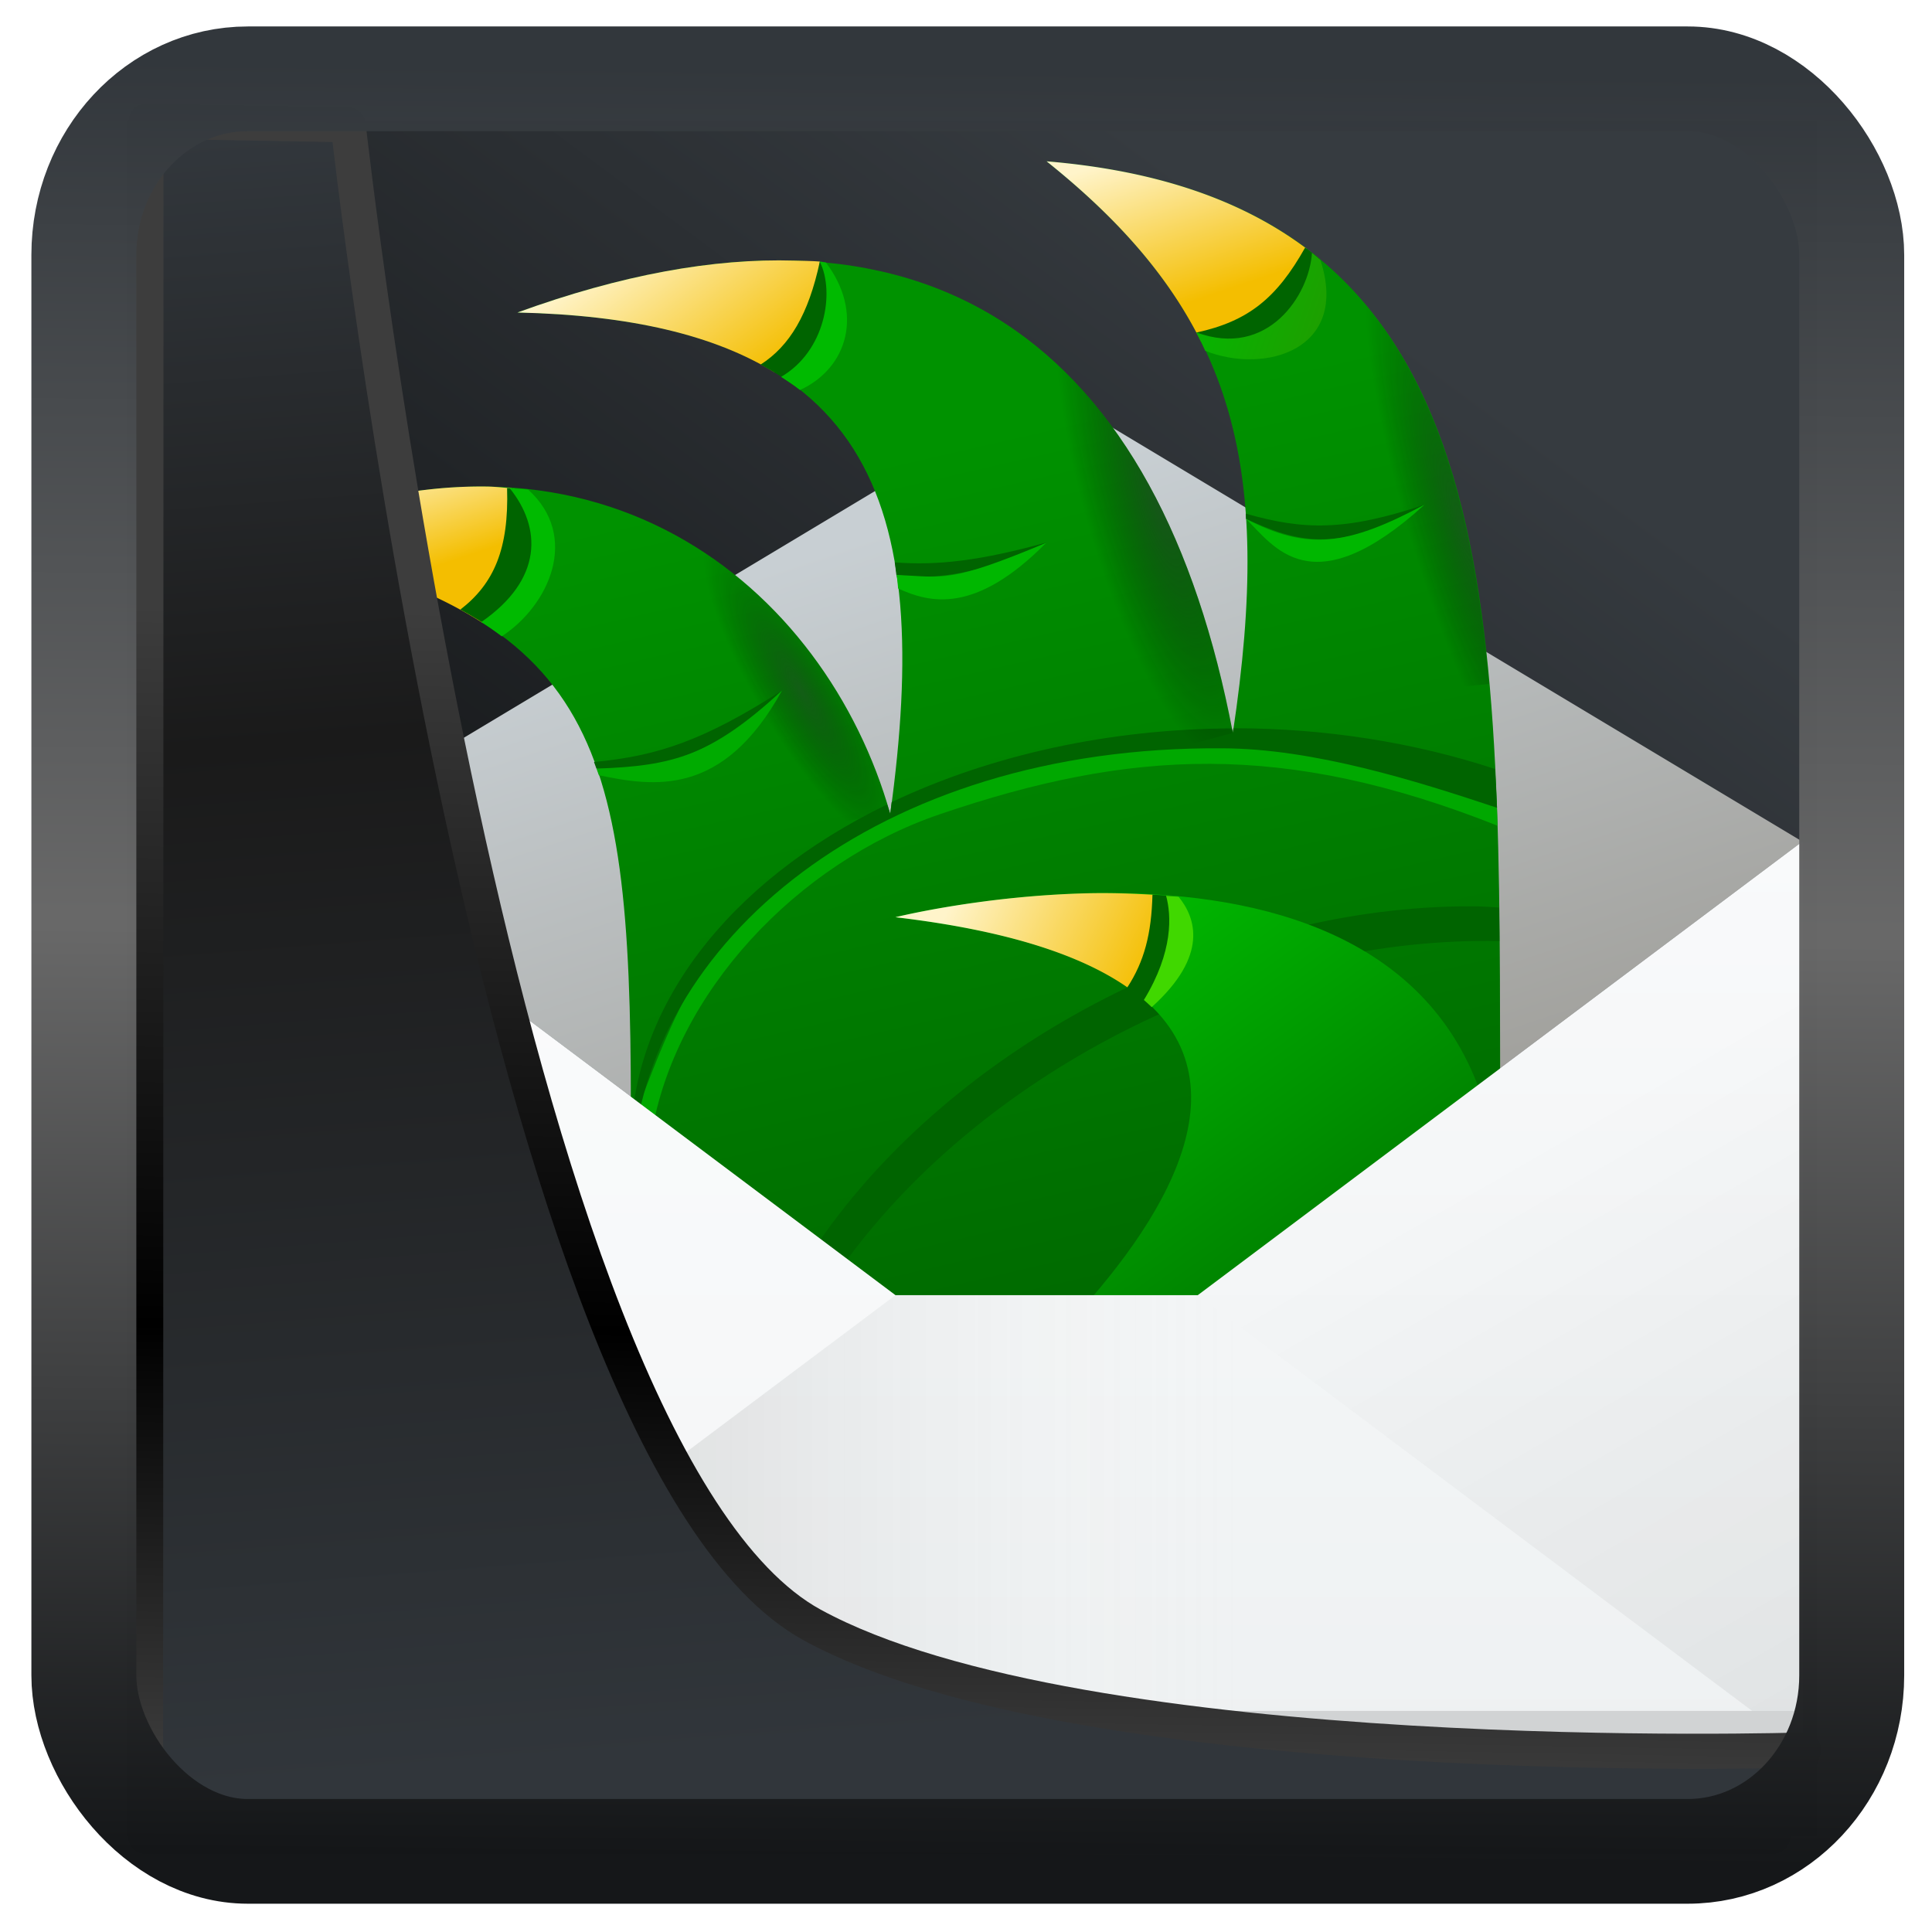<?xml version="1.0" encoding="UTF-8" standalone="no"?>
<!-- Created with Inkscape (http://www.inkscape.org/) -->

<svg
   width="32"
   height="32"
   version="1.1"
   viewBox="0 0 32 32"
   id="svg22"
   xmlns:xlink="http://www.w3.org/1999/xlink"
   xmlns="http://www.w3.org/2000/svg"
   xmlns:svg="http://www.w3.org/2000/svg">
  <defs
     id="defs12">
    <linearGradient
       id="linearGradient917">
      <stop
         style="stop-color:#000000;stop-opacity:0.996"
         offset="0"
         id="stop913" />
      <stop
         style="stop-color:#353a3f;stop-opacity:0.996"
         offset="1"
         id="stop915" />
    </linearGradient>
    <linearGradient
       xlink:href="#linearGradient3487"
       id="linearGradient3403"
       gradientUnits="userSpaceOnUse"
       x1="6.949"
       y1="4.555"
       x2="11.215"
       y2="59.052" />
    <linearGradient
       id="linearGradient3487">
      <stop
         style="stop-color:#32373c;stop-opacity:1"
         offset="0"
         id="stop3481" />
      <stop
         id="stop3483"
         offset="0.368"
         style="stop-color:#1a1a1a;stop-opacity:1" />
      <stop
         style="stop-color:#31363b;stop-opacity:1"
         offset="1"
         id="stop3485" />
    </linearGradient>
    <linearGradient
       xlink:href="#linearGradient20604"
       id="linearGradient20558"
       gradientUnits="userSpaceOnUse"
       x1="25.802"
       y1="20.374"
       x2="25.111"
       y2="58.913" />
    <linearGradient
       id="linearGradient20604">
      <stop
         id="stop20598"
         offset="0"
         style="stop-color:#3d3d3d;stop-opacity:1" />
      <stop
         style="stop-color:#000000;stop-opacity:1"
         offset="0.618"
         id="stop20600" />
      <stop
         id="stop20602"
         offset="1"
         style="stop-color:#3d3d3d;stop-opacity:1" />
    </linearGradient>
    <filter
       style="color-interpolation-filters:sRGB"
       id="filter20720"
       x="-0.017"
       y="-0.016"
       width="1.034"
       height="1.033">
      <feGaussianBlur
         stdDeviation="0.147"
         id="feGaussianBlur20722" />
    </filter>
    <linearGradient
       gradientTransform="translate(0.361,-0.13)"
       xlink:href="#linearGradient4555"
       id="linearGradient4557"
       x1="43.5"
       y1="64.012"
       x2="44.142"
       y2="0.306"
       gradientUnits="userSpaceOnUse" />
    <linearGradient
       id="linearGradient4555">
      <stop
         style="stop-color:#141618;stop-opacity:1"
         offset="0"
         id="stop4551" />
      <stop
         id="stop4559"
         offset="0.518"
         style="stop-color:#686868;stop-opacity:1" />
      <stop
         style="stop-color:#31363b;stop-opacity:1"
         offset="1"
         id="stop4553" />
    </linearGradient>
    <filter
       style="color-interpolation-filters:sRGB"
       id="filter4601"
       x="-0.03"
       width="1.06"
       y="-0.03"
       height="1.06">
      <feGaussianBlur
         stdDeviation="0.015"
         id="feGaussianBlur4603" />
    </filter>
    <linearGradient
       xlink:href="#linearGradient917"
       id="linearGradient919"
       x1="7.401"
       y1="41.743"
       x2="33.063"
       y2="7.107"
       gradientUnits="userSpaceOnUse"
       gradientTransform="scale(0.665)" />
    <linearGradient
       xlink:href="#linearGradient4772"
       id="linearGradient4778"
       x1="19"
       y1="12"
       x2="27"
       y2="36"
       gradientUnits="userSpaceOnUse" />
    <linearGradient
       id="linearGradient4772">
      <stop
         style="stop-color:#c8cfd3;stop-opacity:1;"
         offset="0"
         id="stop48171" />
      <stop
         style="stop-color:#94918a;stop-opacity:1"
         offset="1"
         id="stop48173" />
    </linearGradient>
    <linearGradient
       id="e"
       y1="44"
       y2="20"
       x2="0"
       gradientUnits="userSpaceOnUse">
      <stop
         stop-color="#eef1f2"
         id="stop48201" />
      <stop
         offset="1"
         stop-color="#f9fafb"
         id="stop48203" />
    </linearGradient>
    <linearGradient
       xlink:href="#linearGradient4992"
       id="linearGradient4355"
       x1="19"
       y1="10"
       x2="25"
       y2="36"
       gradientUnits="userSpaceOnUse" />
    <linearGradient
       id="linearGradient4992">
      <stop
         offset="0"
         style="stop-color:#009200;stop-opacity:1"
         id="stop48151" />
      <stop
         offset="1"
         style="stop-color:#006400;stop-opacity:1"
         id="stop48153" />
    </linearGradient>
    <radialGradient
       xlink:href="#linearGradient4986"
       id="radialGradient4984"
       cx="36.651"
       cy="12.791"
       fx="36.651"
       fy="12.791"
       r="5.854"
       gradientTransform="matrix(0.23,-0.069,0.372,1.237,21.801,-1.66)"
       gradientUnits="userSpaceOnUse" />
    <linearGradient
       gradientUnits="userSpaceOnUse"
       x2="422.57"
       y2="519.8"
       x1="414.57"
       y1="511.8"
       id="linearGradient4986">
      <stop
         stop-color="#292c2f"
         style="stop-opacity:0.466"
         id="stop48156" />
      <stop
         stop-opacity="0"
         offset="1"
         id="stop48158" />
    </linearGradient>
    <radialGradient
       xlink:href="#g"
       id="radialGradient4974"
       cx="18.992"
       cy="-11.809"
       fx="18.992"
       fy="-11.809"
       r="8.426"
       gradientTransform="matrix(0.282,0.475,-0.119,0.07,10.745,7.816)"
       gradientUnits="userSpaceOnUse" />
    <linearGradient
       id="g"
       y1="511.8"
       x1="414.57"
       y2="519.8"
       x2="422.57"
       gradientUnits="userSpaceOnUse">
      <stop
         stop-color="#292c2f"
         id="stop48206" />
      <stop
         offset="1"
         stop-opacity="0"
         id="stop48208" />
    </linearGradient>
    <radialGradient
       xlink:href="#linearGradient4978"
       id="radialGradient4976"
       cx="28.3"
       cy="10.776"
       fx="28.3"
       fy="10.776"
       r="9.464"
       gradientTransform="matrix(0.203,-0.058,0.211,0.74,18.972,4.672)"
       gradientUnits="userSpaceOnUse" />
    <linearGradient
       gradientUnits="userSpaceOnUse"
       x2="422.57"
       y2="519.8"
       x1="414.57"
       y1="511.8"
       id="linearGradient4978">
      <stop
         stop-color="#292c2f"
         style="stop-opacity:0.572"
         id="stop48161" />
      <stop
         stop-opacity="0"
         offset="1"
         id="stop48163" />
    </linearGradient>
    <linearGradient
       xlink:href="#linearGradient4357"
       id="linearGradient4363"
       x1="24"
       y1="21"
       x2="32"
       y2="32"
       gradientUnits="userSpaceOnUse" />
    <linearGradient
       id="linearGradient4357">
      <stop
         style="stop-color:#00c200;stop-opacity:1;"
         offset="0"
         id="stop48181" />
      <stop
         style="stop-color:#007900;stop-opacity:1"
         offset="1"
         id="stop48183" />
    </linearGradient>
    <linearGradient
       xlink:href="#linearGradient4574"
       id="linearGradient4580"
       x1="7"
       y1="13"
       x2="6"
       y2="10"
       gradientUnits="userSpaceOnUse" />
    <linearGradient
       id="linearGradient4574">
      <stop
         style="stop-color:#f4be00;stop-opacity:1;"
         offset="0"
         id="stop48176" />
      <stop
         style="stop-color:#fff4ca;stop-opacity:1"
         offset="1"
         id="stop48178" />
    </linearGradient>
    <linearGradient
       xlink:href="#linearGradient4574"
       id="linearGradient4588"
       x1="16"
       y1="8"
       x2="13"
       y2="4"
       gradientUnits="userSpaceOnUse" />
    <linearGradient
       xlink:href="#linearGradient4574"
       id="linearGradient4654"
       x1="27"
       y1="6"
       x2="25.661"
       y2="2"
       gradientUnits="userSpaceOnUse" />
    <linearGradient
       xlink:href="#linearGradient4574"
       id="linearGradient4796"
       x1="26.43"
       y1="24"
       x2="21.454"
       y2="21.637"
       gradientUnits="userSpaceOnUse" />
    <linearGradient
       id="e-2"
       y1="44"
       y2="20"
       x2="0"
       gradientUnits="userSpaceOnUse"
       gradientTransform="translate(-7.1525574e-6,20)">
      <stop
         stop-color="#eef1f2"
         id="stop48213" />
      <stop
         offset="1"
         stop-color="#f9fafb"
         id="stop48215" />
    </linearGradient>
    <linearGradient
       id="c"
       x1="384.57"
       x2="414.57"
       gradientUnits="userSpaceOnUse">
      <stop
         stop-opacity=".275"
         id="stop48191" />
      <stop
         offset="1"
         stop-color="#ffffff"
         stop-opacity="0"
         id="stop48193" />
    </linearGradient>
    <linearGradient
       id="d"
       y1="547.8"
       x1="432.57"
       y2="527.8"
       x2="421.02"
       gradientUnits="userSpaceOnUse">
      <stop
         stop-opacity=".082"
         id="stop48196" />
      <stop
         offset="1"
         stop-opacity="0"
         id="stop48198" />
    </linearGradient>
    <linearGradient
       id="b"
       y1="547.8"
       x1="384.57"
       y2="530.48"
       x2="394.57"
       gradientUnits="userSpaceOnUse">
      <stop
         stop-color="#ffffff"
         stop-opacity="0"
         id="stop48186" />
      <stop
         offset="1"
         stop-color="#ffffff"
         stop-opacity=".314"
         id="stop48188" />
    </linearGradient>
    <linearGradient
       xlink:href="#linearGradient4838"
       id="linearGradient4858"
       x1="33.5"
       y1="7"
       x2="27.568"
       y2="5"
       gradientUnits="userSpaceOnUse" />
    <linearGradient
       id="linearGradient4838">
      <stop
         offset="0"
         style="stop-color:#2e9000;stop-opacity:1"
         id="stop48166" />
      <stop
         offset="1"
         style="stop-color:#00ba00;stop-opacity:1"
         id="stop48168" />
    </linearGradient>
  </defs>
  <rect
     style="display:inline;fill:url(#linearGradient919);fill-opacity:1;fill-rule:evenodd;stroke:none;stroke-width:0.617;stroke-linejoin:round;stroke-miterlimit:7.8"
     id="rect1192"
     width="27.986"
     height="28.404"
     x="2.103"
     y="2.007"
     ry="0" />
  <g
     transform="matrix(0.626,0,0,0.626,2.311,1.42)"
     id="g48381">
    <g
       id="g48233">
      <path
         style="fill:url(#linearGradient4778);fill-opacity:1;fill-rule:evenodd"
         d="M 24,8 4,20 24,35 44,20 Z"
         id="path48229" />
      <path
         style="fill:url(#e)"
         d="M 4,20 V 44 H 44 V 20 L 28,32 h -8 z"
         id="path48231" />
    </g>
    <path
       style="fill:url(#linearGradient4355);fill-opacity:1;fill-rule:evenodd;stroke:none;stroke-width:1px;stroke-linecap:butt;stroke-linejoin:miter;stroke-opacity:1"
       d="m 36,26 c 0,2 -2,11 -2,11 L 13,38 V 27 C 13,17 12,14 3,12 12,8 18.167,13.273 19.863,19.267 21,11 19.42,6.211 10,6 21,2 27,7 28.928,17.124 30,10 29,6 24,2 36,3 35.985,13.047 36,26 Z"
       id="path48235" />
    <path
       style="fill:url(#radialGradient4984);fill-opacity:1;fill-rule:evenodd;stroke:none;stroke-width:1px;stroke-linecap:butt;stroke-linejoin:miter;stroke-opacity:1"
       d="m 28.928,17.123 c 2.866,-0.791 5.088,-1.148 6.781,-1.293 C 35.016,8.087 32.595,2.716 24,2 c 5,4 6,7.999 4.928,15.123 z"
       id="path48237" />
    <path
       style="fill:#00a800;fill-opacity:1;fill-rule:evenodd;stroke:none;stroke-width:1px;stroke-linecap:butt;stroke-linejoin:miter;stroke-opacity:1"
       d="m 29.197,17.332 c -4.629,0.003 -10.106,1.531 -13.334,4.777 C 14.086,23.897 13.316,27.096 13,27.361 v 0.203 c 0.15,0.126 0.545,0.195 0.545,0.195 0.611,-3.759 3.862,-7.201 7.631,-8.484 5.05,-1.72 9.105,-1.936 14.754,0.303 -0.007,-0.222 -0.013,-0.447 -0.021,-0.666 -1.5,-1.04 -3.952,-1.582 -6.711,-1.58 z"
       id="path48239" />
    <path
       style="opacity:0.462;fill:url(#radialGradient4974);fill-opacity:1;fill-rule:evenodd;stroke:none;stroke-width:1px;stroke-linecap:butt;stroke-linejoin:miter;stroke-opacity:1"
       d="M 9.193,10.605 C 7.323,10.58 5.25,11 3,12 c 6.675,1.483 8.946,3.524 9.676,8.555 1.82,-0.308 4.299,-0.745 7.176,-1.324 -1.282,-4.481 -5.063,-8.549 -10.658,-8.625 z"
       id="path48241" />
    <path
       style="opacity:1;fill:#006400;fill-opacity:1;stroke:none;stroke-width:1.1;stroke-linecap:square;stroke-linejoin:miter;stroke-miterlimit:4;stroke-dasharray:none;stroke-dashoffset:0;stroke-opacity:1"
       d="m 29,17 -0.059,0.002 c -0.006,0.042 -0.007,0.079 -0.014,0.121 -0.008,-0.041 -0.019,-0.078 -0.027,-0.119 -3.217,0.014 -6.354,0.694 -9,1.951 -0.014,0.106 -0.022,0.206 -0.037,0.312 -0.024,-0.084 -0.058,-0.166 -0.084,-0.25 C 15.531,21.077 13.003,24.427 13,28 c 0.003,0.194 0.013,0.387 0.031,0.58 0.328,-5.902 6.456,-11.12 15.625,-11.049 2.397,0.007 5.105,0.854 7.262,1.574 -0.013,-0.35 -0.036,-0.685 -0.053,-1.027 C 33.722,17.373 31.376,17.004 29,17 Z m 6.416,4.713 c -3.022,-0.039 -6.267,0.71 -9.279,2.143 -6.538,3.119 -10.818,8.868 -10.436,14.016 L 16.125,37.852 c 0.153,-4.932 4.334,-10.175 10.441,-13.094 3.061,-1.45 6.357,-2.194 9.414,-2.125 -0.003,-0.292 -0.002,-0.6 -0.006,-0.889 -0.185,-0.013 -0.371,-0.024 -0.559,-0.031 z"
       id="path48243" />
    <path
       style="fill:url(#radialGradient4976);fill-opacity:1;fill-rule:evenodd;stroke:none;stroke-width:1px;stroke-linecap:butt;stroke-linejoin:miter;stroke-opacity:1"
       d="m 19.883,18.941 0.078,0.264 c 2.959,-0.598 6.152,-1.305 8.967,-2.082 C 27,6.999 21,2 10,6 c 9.282,0.208 10.924,4.895 9.883,12.941 z"
       id="path48245" />
    <path
       style="fill:url(#linearGradient4363);fill-opacity:1;fill-rule:evenodd;stroke:none;stroke-width:1px;stroke-linecap:butt;stroke-linejoin:miter;stroke-opacity:1"
       d="m 20,22 c 0,0 16,-4 16,8 0,15.033 -15,6 -15,6 0,0 16,-12 -1,-14 z"
       id="path48247" />
    <path
       style="opacity:1;fill:url(#linearGradient4580);fill-opacity:1;stroke:none;stroke-width:1.1;stroke-linecap:square;stroke-linejoin:miter;stroke-miterlimit:4;stroke-dasharray:none;stroke-dashoffset:0;stroke-opacity:1"
       d="M 9.193,10.605 C 7.323,10.58 5.25,11 3,12 c 2.678,0.595 4.634,1.285 6.08,2.215 A 7,5.5 0 0 0 10,11.5 7,5.5 0 0 0 9.912,10.658 c -0.239,-0.019 -0.472,-0.049 -0.719,-0.053 z"
       id="path48249" />
    <path
       style="opacity:1;fill:url(#linearGradient4588);fill-opacity:1;stroke:none;stroke-width:1.1;stroke-linecap:square;stroke-linejoin:miter;stroke-miterlimit:4;stroke-dasharray:none;stroke-dashoffset:0;stroke-opacity:1"
       d="M 17.326,4.627 C 15.187,4.563 12.75,5 10,6 13.015,6.068 15.22,6.61 16.797,7.58 17.532,6.723 17.957,5.685 18,4.652 17.778,4.634 17.555,4.634 17.326,4.627 Z"
       id="path48251" />
    <path
       style="opacity:1;fill:url(#linearGradient4654);fill-opacity:1;stroke:none;stroke-width:1.1;stroke-linecap:square;stroke-linejoin:miter;stroke-miterlimit:4;stroke-dasharray:none;stroke-dashoffset:0;stroke-opacity:1"
       d="m 24,2 c 1.915,1.532 3.238,3.066 4.088,4.773 A 4.5,3.5 0 0 0 30.873,4.307 C 29.193,3.048 26.965,2.247 24,2 Z"
       id="path48253" />
    <path
       style="opacity:1;fill:url(#linearGradient4796);fill-opacity:1;stroke:none;stroke-width:1.1;stroke-linecap:square;stroke-linejoin:miter;stroke-miterlimit:4;stroke-dasharray:none;stroke-dashoffset:0;stroke-opacity:1"
       d="M 25.062,21.367 C 22.25,21.438 20,22 20,22 c 2.974,0.35 4.92,1.011 6.137,1.855 A 4,3 0 0 0 27,22 4,3 0 0 0 26.918,21.412 c -0.632,-0.04 -1.258,-0.06 -1.855,-0.045 z"
       id="path48255" />
    <g
       transform="translate(0,-20)"
       id="g48269">
      <path
         d="m 4,40 v 24 H 44 v -24 l -16,12 h -8 z"
         style="fill:url(#e-2)"
         id="path48257" />
      <g
         transform="translate(-384.57,-479.8)"
         style="fill-rule:evenodd"
         id="g48265">
        <path
           d="m 388.57,543.8 16,-12 h 8 l 16,12 z"
           style="fill:url(#c)"
           id="path48259" />
        <path
           d="m 428.57,543.8 -16,-12 16,-12 z"
           style="fill:url(#d)"
           id="path48261" />
        <path
           d="m 388.57,543.8 16,-12 -16,-12 z"
           style="fill:url(#b)"
           id="path48263" />
      </g>
      <rect
         width="40"
         x="4"
         y="63"
         height="1"
         style="fill:#d1d3d4"
         id="rect48267" />
    </g>
    <path
       style="fill:#006400;fill-opacity:1;fill-rule:evenodd;stroke:none;stroke-width:1px;stroke-linecap:butt;stroke-linejoin:miter;stroke-opacity:1"
       d="m 9.725,10.645 c 0.05,1.606 -0.344,2.527 -1.236,3.215 0.317,0.173 0.614,0.354 0.889,0.547 1.354,-0.764 1.702,-2.173 0.506,-3.75 -0.053,-0.004 -0.105,-0.009 -0.158,-0.012 z"
       id="path48271" />
    <path
       style="fill:#006400;fill-opacity:1;fill-rule:evenodd;stroke:none;stroke-width:1px;stroke-linecap:butt;stroke-linejoin:miter;stroke-opacity:1"
       d="m 30.84,4.283 c -0.754,1.342 -1.505,1.948 -2.877,2.248 0.075,0.141 0.143,0.284 0.211,0.428 2.043,0.185 3.486,-0.746 3.047,-2.373 C 31.096,4.483 30.971,4.381 30.84,4.283 Z M 18,4.652 c -0.3,1.402 -0.8,2.234 -1.566,2.725 0.378,0.205 0.73,0.427 1.043,0.676 C 18.414,7.429 18.723,6.214 18,4.652 Z"
       id="path48273" />
    <path
       style="fill:#006400;fill-opacity:1;fill-rule:evenodd;stroke:none;stroke-width:1px;stroke-linecap:butt;stroke-linejoin:miter;stroke-opacity:1"
       d="m 34,11.084 c -2.111,0.708 -3.201,0.672 -4.73,0.238 0.003,0.045 0.003,0.093 0.006,0.139 1.278,0.575 2.402,0.99 4.725,-0.377 z"
       id="path48275" />
    <path
       style="fill:#006400;fill-opacity:1;fill-rule:evenodd;stroke:none;stroke-width:1px;stroke-linecap:butt;stroke-linejoin:miter;stroke-opacity:1"
       d="m 24,12.084 c -1.73,0.478 -2.88,0.617 -4.018,0.527 0.019,0.107 0.027,0.223 0.043,0.332 C 21.051,13.086 22.238,12.939 24,12.084 Z"
       id="path48277" />
    <path
       style="fill:#006400;fill-opacity:1;fill-rule:evenodd;stroke:none;stroke-width:1px;stroke-linecap:butt;stroke-linejoin:miter;stroke-opacity:1"
       d="m 17,16 c -2.074,1.327 -3.294,1.734 -4.975,1.893 0.022,0.059 0.044,0.116 0.064,0.176 C 13.557,18.119 14.924,17.94 17,16 Z"
       id="path48279" />
    <path
       style="fill:#006400;fill-opacity:1;fill-rule:evenodd;stroke:none;stroke-width:1px;stroke-linecap:butt;stroke-linejoin:miter;stroke-opacity:1"
       d="m 26.801,21.402 c -0.026,1.039 -0.218,1.769 -0.664,2.453 0.185,0.128 0.353,0.26 0.504,0.396 0.908,-0.784 1.268,-1.86 0.768,-2.801 -0.203,-0.018 -0.406,-0.037 -0.607,-0.049 z"
       id="path48281" />
    <path
       style="fill:url(#linearGradient4858);fill-opacity:1;fill-rule:evenodd;stroke:none;stroke-width:1px;stroke-linecap:butt;stroke-linejoin:miter;stroke-opacity:1"
       d="m 31.021,4.422 c -0.067,1.108 -1.162,2.806 -3.061,2.104 0.085,0.16 0.162,0.325 0.238,0.488 1.573,0.626 3.829,-0.021 3.045,-2.406 C 31.17,4.546 31.098,4.482 31.021,4.422 Z M 18,4.652 c 0.402,0.825 0.14,2.373 -1.025,3.051 0.171,0.113 0.344,0.224 0.5,0.348 C 18.745,7.469 19.164,6 18.16,4.676 18.082,4.669 18.079,4.657 18,4.652 Z M 9.795,10.65 c 0.842,1.043 0.885,2.411 -0.754,3.541 0.19,0.121 0.371,0.247 0.543,0.377 C 10.835,13.751 11.657,11.931 10.283,10.686 10.123,10.668 9.958,10.661 9.795,10.65 Z"
       id="path48283" />
    <path
       style="fill:#40d800;fill-opacity:1;fill-rule:evenodd;stroke:none;stroke-width:1px;stroke-linecap:butt;stroke-linejoin:miter;stroke-opacity:1"
       d="m 27.162,21.432 c 0.138,0.515 0.197,1.47 -0.588,2.758 0.072,0.062 0.142,0.125 0.207,0.189 1.522,-1.371 1.157,-2.377 0.711,-2.92 -0.11,-0.01 -0.22,-0.019 -0.33,-0.027 z"
       id="path48285" />
    <path
       style="fill:#00ab00;fill-opacity:1;fill-rule:evenodd;stroke:none;stroke-width:1px;stroke-linecap:butt;stroke-linejoin:miter;stroke-opacity:1"
       d="m 17,16 c -1.853,1.725 -2.882,2 -4.91,2.068 0.022,0.059 0.044,0.116 0.064,0.176 C 13.589,18.538 15.432,18.846 17,16 Z"
       id="path48287" />
    <path
       style="fill:#00b700;fill-opacity:1;fill-rule:evenodd;stroke:none;stroke-width:1px;stroke-linecap:butt;stroke-linejoin:miter;stroke-opacity:1"
       d="M 23.988,12.095 C 21.411,13.168 21.315,13 20.025,12.943 c 0.027,0.105 0.037,0.239 0.046,0.359 C 20.902,13.682 22.104,14 23.988,12.095 Z"
       id="path48289" />
    <path
       style="fill:#00b700;fill-opacity:1;fill-rule:evenodd;stroke:none;stroke-width:1px;stroke-linecap:butt;stroke-linejoin:miter;stroke-opacity:1"
       d="m 34,11.084 c -2.059,1.099 -3.105,1.216 -4.725,0.377 C 30,12.157 31,13.81 34,11.084 Z"
       id="path48291" />
  </g>
  <path
     style="display:inline;mix-blend-mode:normal;fill:url(#linearGradient3403);fill-opacity:1;stroke:url(#linearGradient20558);stroke-width:1.162;stroke-linecap:butt;stroke-linejoin:round;stroke-miterlimit:4;stroke-dasharray:none;stroke-opacity:1;filter:url(#filter20720)"
     d="M 4.704,3.981 4.691,60.802 H 58.595 l 1.022,-2.866 c 0,0 -23.875,0.766 -32.844,-4.14 C 16.258,48.042 11.401,4.098 11.401,4.098 Z"
     id="path1686"
     transform="matrix(0.5,0,0,0.5,0.066,0.017)" />
  <rect
     style="display:inline;fill:none;fill-opacity:1;stroke:url(#linearGradient4557);stroke-width:3.714;stroke-linejoin:round;stroke-miterlimit:7.8;stroke-dasharray:none;stroke-opacity:0.995;filter:url(#filter4601)"
     id="rect4539"
     width="62.567"
     height="62.867"
     x="1.032"
     y="0.596"
     ry="6.245"
     rx="5.803"
     transform="matrix(0.468,0,0,0.467,0.906,1.027)" />
</svg>
